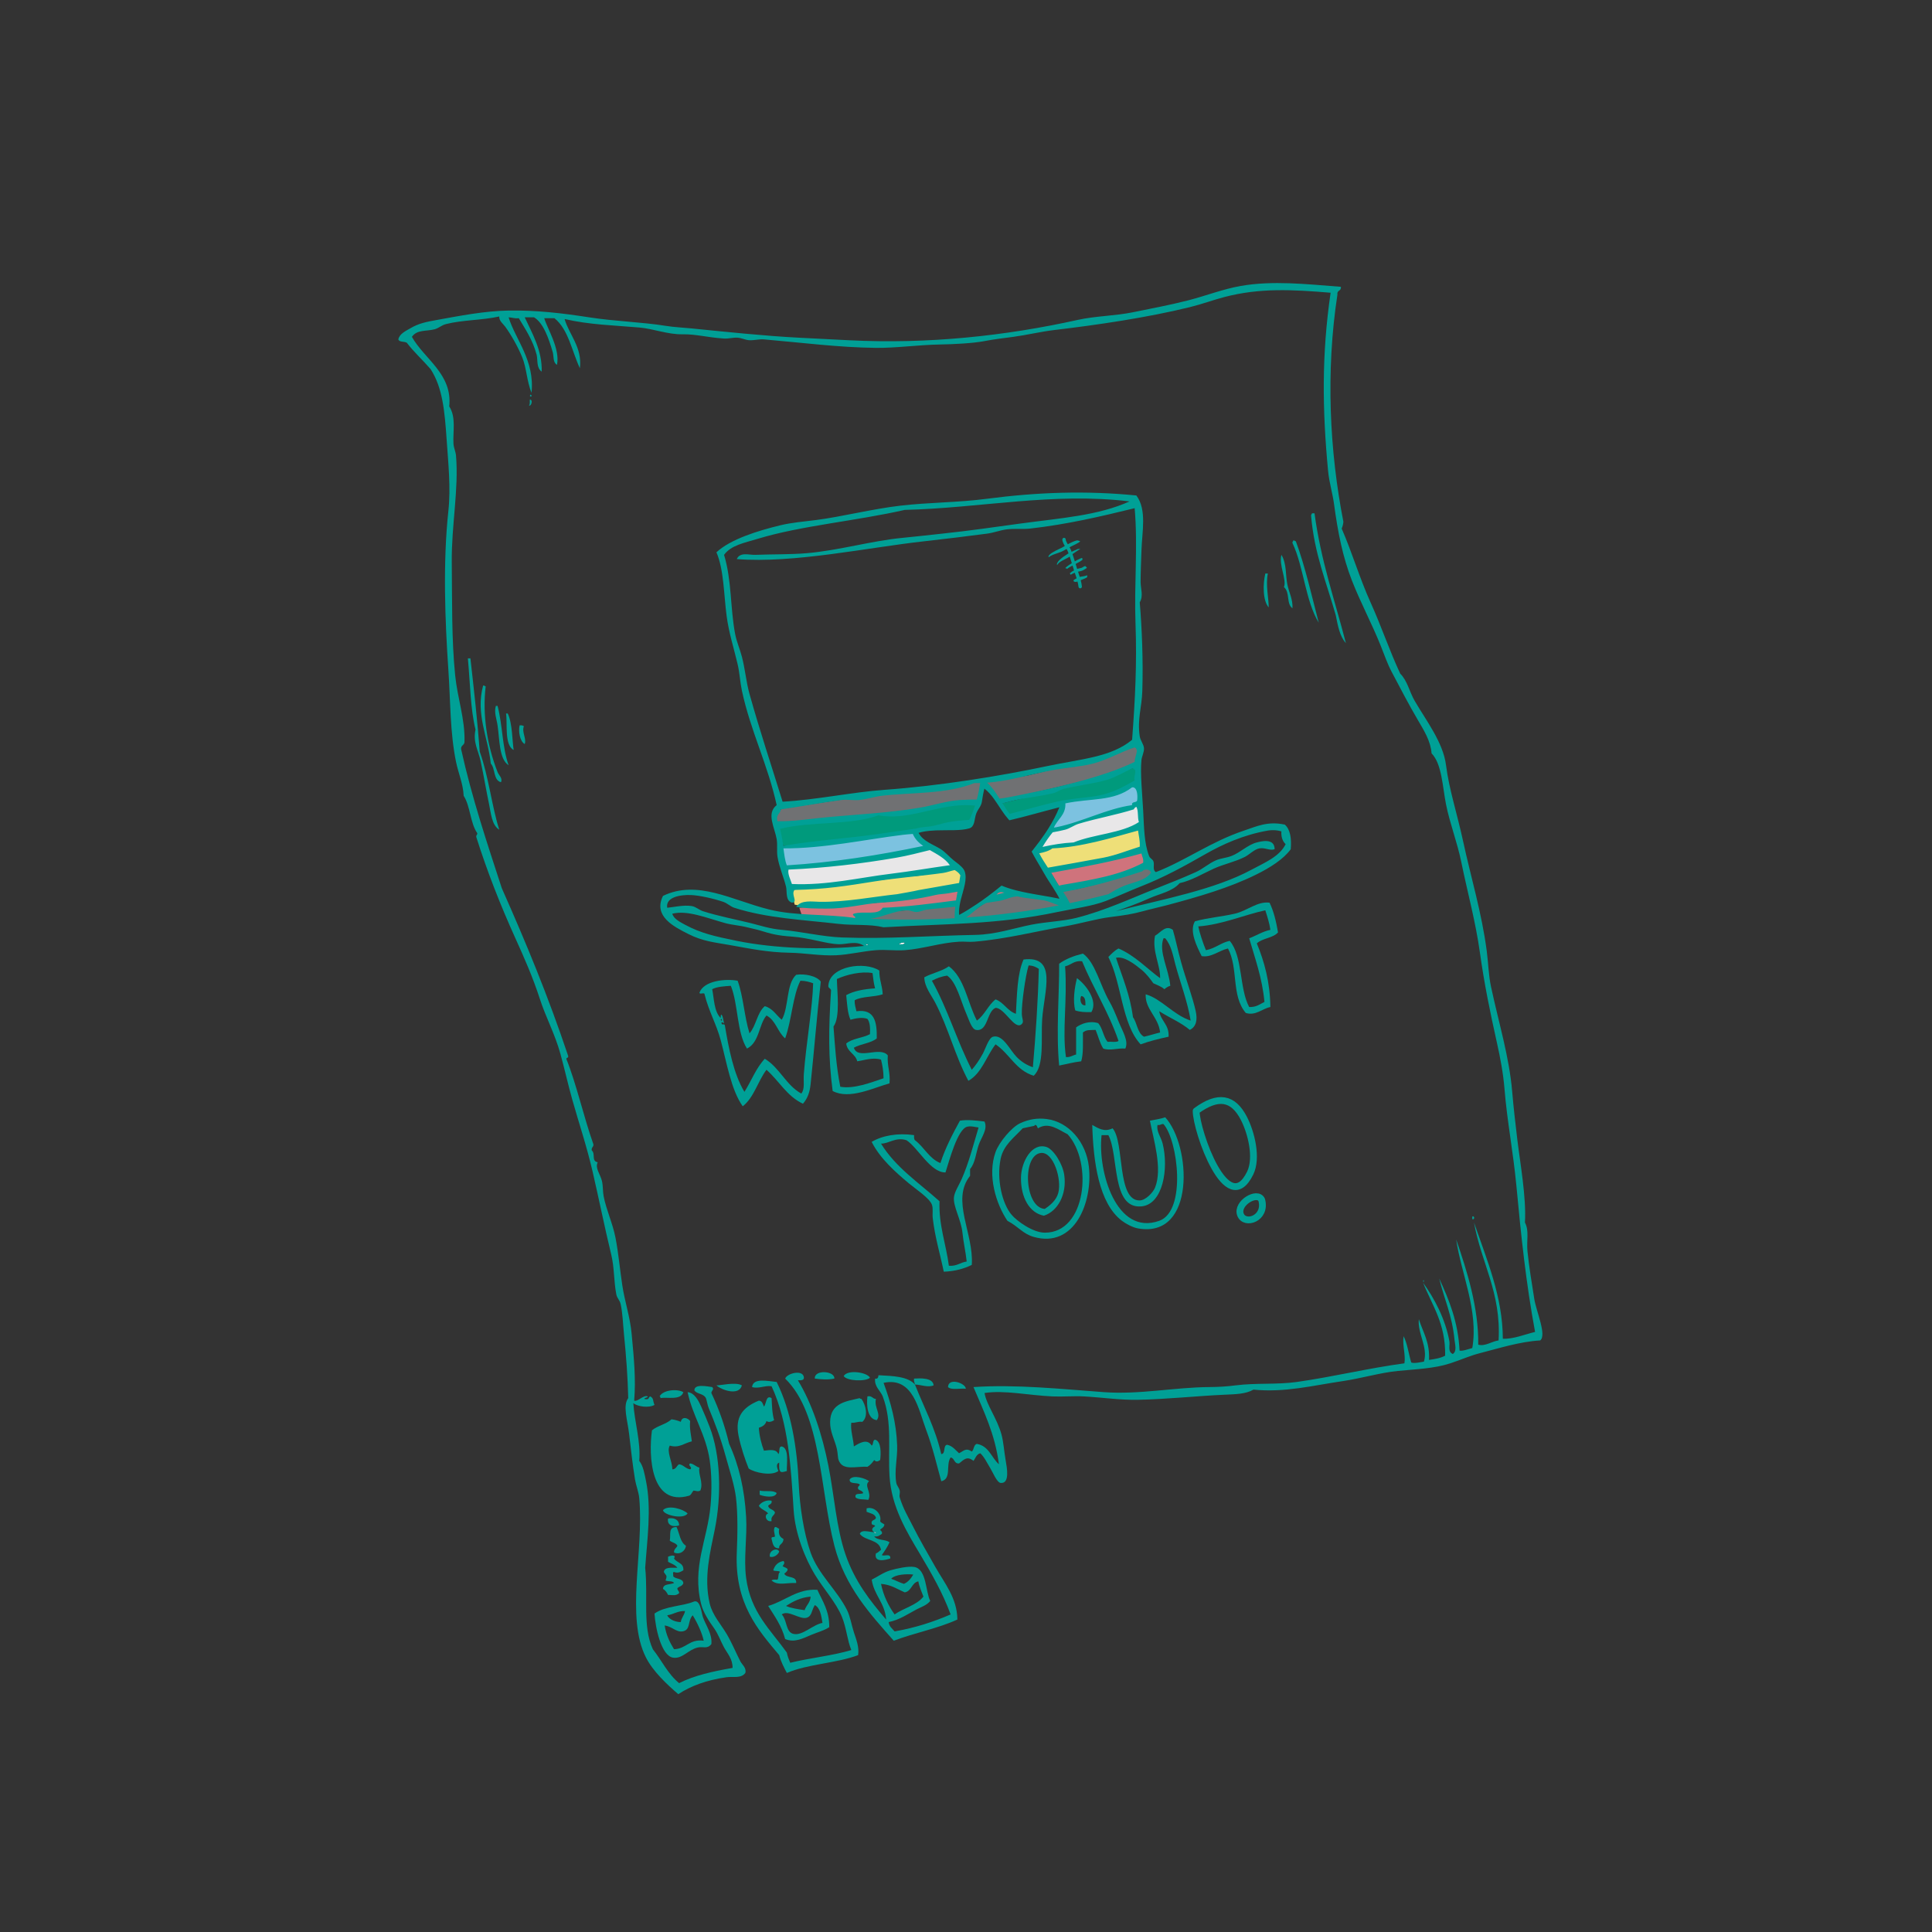 <?xml version="1.0" encoding="utf-8"?>
<!-- Generator: Adobe Illustrator 15.0.0, SVG Export Plug-In . SVG Version: 6.00 Build 0)  -->
<!DOCTYPE svg PUBLIC "-//W3C//DTD SVG 1.1//EN" "http://www.w3.org/Graphics/SVG/1.1/DTD/svg11.dtd">
<svg version="1.1" id="Ebene_1" xmlns="http://www.w3.org/2000/svg" xmlns:xlink="http://www.w3.org/1999/xlink" x="0px" y="0px"
	 width="566.93px" height="566.93px" viewBox="0 0 566.93 566.93" enable-background="new 0 0 566.93 566.93" xml:space="preserve">
<rect x="0" y="0" width="566.93" height="566.93" fill="#333333" stroke="none"/>
<g>
	<defs>
		<rect id="SVGID_1_" x="227.434" y="218.33" width="111.575" height="52.583"/>
	</defs>
	<clipPath id="SVGID_2_">
		<use xlink:href="#SVGID_1_"  overflow="visible"/>
	</clipPath>
	<path clip-path="url(#SVGID_2_)" fill="#707173" d="M229.309,237.321c0,0-2.552,3.402-1.701,4.252
		c0.851,0.852,45.887-4.701,45.887-4.701l13.357-1.753l1.229-5.884l-38.363,4.969L229.309,237.321z"/>
	<path clip-path="url(#SVGID_2_)" fill="#707173" d="M289.26,229.485l3.673,5.507c0,0,33.853-7.725,35.837-8.575
		c1.984-0.852,4.711-2.886,4.711-2.886l0.851-3.401l-0.866-1.538l-13.96,5.446l-9.11,1.377l-8.613,2.114L289.26,229.485z"/>
</g>
<polygon fill="#009A7C" points="228.457,243.083 229.875,248.187 237.244,247.902 252.553,245.917 256.804,245.068 263.324,244.218 
	268.736,243.66 273.995,242.943 281.748,241.951 285.15,241.099 286.567,237.13 286.852,235.458 280.57,236.058 257.779,238.767 
	247.323,240.288 238.147,240.533 230.057,242.092 "/>
<g>
	<defs>
		<rect id="SVGID_3_" x="227.434" y="218.33" width="111.575" height="52.583"/>
	</defs>
	<clipPath id="SVGID_4_">
		<use xlink:href="#SVGID_3_"  overflow="visible"/>
	</clipPath>
	<path clip-path="url(#SVGID_4_)" fill="#009A7C" d="M293.757,235.806l21.317-5.131l12.188-3.686l6.805-1.984l-0.852,5.67
		c0,0-9.877,3.438-14.116,3.77c-4.337,0.341-7.427,0.766-7.427,0.766l-7.654,2.551l-8.22,1.701L293.757,235.806z"/>
	<path clip-path="url(#SVGID_4_)" fill="#7CC2E0" d="M229.485,248.846c0,0,0.208,0.328,0.047,0.221
		c-0.16-0.107,1.145,5.334,1.145,5.334s17.348-1.7,18.311-1.812c0.964-0.113,11.111-1.588,11.111-1.588l4.025-0.852l5.443-0.85
		l2.154-1.191l-3.119-3.91l-20.522,2.154l-8.957,0.963l-4.422,0.566L229.485,248.846z"/>
	<path clip-path="url(#SVGID_4_)" fill="#7CC2E0" d="M312.38,235.274c0.17,0,6.123-0.906,6.123-0.906l4.082-0.453l3.798-0.795
		l3.288-1.303l3.402-1.531l1.586,1.984l0.058,2.154l-1.021,1.418l-3.515,1.359c0,0-6.974,1.701-7.144,1.814
		c-0.17,0.112-4.365,1.361-4.365,1.361l-3.346,1.133l-3.344,1.135l-3.176,0.396L312.38,235.274z"/>
	<path clip-path="url(#SVGID_4_)" fill="#E8E7E8" d="M230.682,255.007l1.588,5.271l17.121-1.473l9.242-1.191l6.688-0.736
		c0,0,4.876-0.625,5.046-0.738s4.252-0.623,4.252-0.623s3.118-0.623,2.948-0.623s2.041-0.625,2.041-0.625s-1.36-3.23-2.892-3.797
		c-1.53-0.568-3.062-1.814-3.062-1.814l-5.386,1.246l-10.148,1.758l-7.937,1.531l-7.823,0.85l-6.689,0.569L230.682,255.007z"/>
	<path clip-path="url(#SVGID_4_)" fill="#E8E7E8" d="M308.648,243.629l-3.061,4.594l0.283,1.076l8.164-1.418l6.746-1.359
		c0,0,4.535-1.418,4.705-1.418c0.171,0,4.875-1.189,4.875-1.189l2.893-1.191l1.475-0.965l-0.17-4.535c0,0-0.228-1.076-2.156-0.34
		c-1.926,0.738-8.957,2.551-8.957,2.551l-3.684,1.078l-3.232,0.963l-3.571,1.305L308.648,243.629z"/>
</g>
<polygon fill="#EEDF78" points="232.19,261.2 233.183,265.452 235.166,265.876 254.301,264.177 261.529,263.751 266.914,262.759 
	272.442,261.624 279.246,260.491 282.506,259.64 283.072,256.38 281.229,254.681 275.418,255.956 269.75,256.948 264.363,257.372 
	259.687,258.081 254.726,258.647 249.34,259.356 246.363,259.499 242.111,259.925 237.435,260.491 "/>
<polygon fill="#EEDF78" points="304.271,249.751 312.065,247.91 319.011,246.632 323.688,245.216 328.791,244.224 332.334,243.089 
	334.177,242.666 335.169,246.349 335.026,248.9 321.704,252.445 315.326,253.578 308.3,255.181 306.681,254.287 "/>
<polygon fill="#CF737C" points="234.552,266.376 235.402,268.929 251.984,270.487 257.514,268.786 262.757,267.228 273.812,266.235 
	279.339,265.384 281.465,265.243 282.032,261.132 265.591,263.685 259.922,264.677 252.552,265.243 247.023,265.669 
	241.779,265.669 "/>
<polygon fill="#CF737C" points="291.503,263.259 296.464,262.267 293.629,261.132 "/>
<polygon fill="#CF737C" points="307.969,255.393 310.945,260.354 318.032,259.361 324.127,257.66 329.371,256.242 333.906,254.543 
	336.883,253.125 336.032,249.156 331.497,250.291 326.111,251.85 321.434,252.982 317.465,253.975 312.079,255.109 "/>
<g>
	<defs>
		<rect id="SVGID_5_" x="227.434" y="218.33" width="111.575" height="52.583"/>
	</defs>
	<clipPath id="SVGID_6_">
		<use xlink:href="#SVGID_5_"  overflow="visible"/>
	</clipPath>
	<path clip-path="url(#SVGID_6_)" fill="#707173" d="M255.297,269.448l7.654-2.125c0,0,4.11-0.283,4.678-0.283
		c0.566,0,2.267-0.283,2.267-0.283l3.26-0.283l2.835-0.285l3.118-0.283h1.417l-0.141,4.252l-13.182,0.568h-6.52l-5.67-0.568
		L255.297,269.448z"/>
</g>
<polygon fill="#707173" points="311.796,261.698 313.072,264.249 314.064,265.81 320.301,264.675 324.835,263.257 328.379,261.698 
	332.064,260.282 335.607,258.722 339.01,256.737 338.301,254.612 334.189,255.321 330.363,256.737 326.82,257.872 323.561,259.005 
	319.732,259.997 316.048,260.849 312.788,261.415 "/>
<polygon fill="#707173" points="289.261,264.817 299.041,262.55 305.418,263.399 309.529,264.251 311.796,266.093 297.34,269.212 
	290.962,269.921 285.291,269.921 282.6,269.495 "/>
<g id="wewantyou_1_">
	<g>
		<path fill-rule="evenodd" clip-rule="evenodd" fill="#00A096" d="M268.482,406.277c2.654,6.723,5.982,12.771,7.717,20.413
			c1.423-0.071,0.429-2.56,1.742-2.739c1.623,0.368,2.421,1.562,3.485,2.489c1.46-0.736,2.044-1.675,3.733-0.498
			c0.707-0.539,0.5-1.989,1.494-2.24c3.554,0.595,4.26,4.04,6.474,5.974c-1.144-8.897-4.498-15.583-7.469-22.653
			c12.528-0.834,25.704,0.576,38.335,1.495c10.371,0.754,20.668-1.426,30.871-1.495c2.861-0.018,5.227-0.181,7.715-0.498
			c5.955-0.758,12.135-0.181,17.924-0.994c10.666-1.501,21.037-4.062,31.615-5.477c0.408-2.502-0.652-5.271-0.25-7.967
			c1.121,2.199,1.482,5.158,2.24,7.719c0.811,0.364,2.666-0.074,3.734-0.25c1.287-4.201-1.971-8.351-1.492-12.446
			c1.189,3.788,3.25,6.705,2.986,11.947c1.74-0.251,3.445-0.538,4.73-1.242c0.17-9.466-3.838-14.752-6.473-21.41
			c3.27,4.51,6.545,10.638,7.717,17.178c0.217,1.203-0.562,3.084,0.994,3.733c1.309-0.796,0.621-2.951,0.5-4.231
			c-0.678-7.105-3.111-12.155-4.48-17.923c2.842,6.2,5.529,12.558,5.973,21.157c0.811,0.217,2.633-0.45,3.732-0.745
			c1.9-10.869-3.338-22.084-4.727-31.864c3.145,9.13,6.619,20.041,6.471,30.867c2.035,0.584,3.969-0.98,5.975-1.244
			c0.775-14.122-5.09-22.68-7.219-34.601c3.791,10.975,8.428,21.864,8.463,34.103c3.039,0.168,6.475-1.288,9.461-1.991
			c-2.648-14.237-4.113-28.244-5.477-42.816c-0.926-9.898-2.748-19.193-3.484-28.381c-0.373-4.656-1.254-9.281-2.24-13.69
			c-1.992-8.884-3.756-17.562-4.98-26.386c-1.271-9.159-3.705-17.94-5.477-26.636c-1.18-5.804-3.361-11.294-4.48-16.929
			c-1.043-5.254-1.201-11.833-4.232-14.936c-0.271-3.591-2.209-6.7-3.982-9.708c-2.746-4.665-5.311-9.636-7.717-14.188
			c-1.32-2.5-2.154-5.029-3.238-7.718c-2.656-6.612-5.91-12.61-8.463-19.167c-2.668-6.86-4.098-14.018-5.227-22.405
			c-0.428-3.18-1.416-6.263-1.742-9.708c-1.699-17.924-1.91-34.068,0.744-52.278c-11.256-0.931-20.748-1.448-31.115,1.246
			c-3.316,0.862-6.562,2.091-10.207,2.987c-12.621,3.101-27.449,5.257-39.828,6.721c-3.872,0.458-8.01,1.458-11.95,1.992
			c-2.771,0.375-5.753,0.713-8.463,1.244c-3.291,0.645-9.29,0.943-12.944,0.996c-6.35,0.092-12.989,1.066-18.919,0.996
			c-11.069-0.128-22.011-1.566-32.86-2.489c-1.424-0.122-2.737,0.298-4.232,0.249c-1.125-0.037-2.238-0.649-3.485-0.748
			c-1.259-0.099-2.667,0.333-3.982,0.25c-4.876-0.306-8.22-1.319-12.198-1.245c-4.34,0.081-8.425-1.616-12.696-1.991
			c-7.293-0.64-14.627-0.797-21.906-2.489c1.224,4.415,5.285,8.391,4.481,14.438c-2.359-5.025-3.359-11.41-7.468-14.687
			c-0.996,0-1.992,0-2.987,0c0.808,2.897,4.743,9.023,3.735,13.692c-1.24-0.732-0.897-2.532-1.245-3.735
			c-1.16-3.993-2.741-8.576-5.478-10.206c-0.912,0-1.825,0-2.737,0c2.164,4.644,5.167,9.764,4.979,15.932
			c-1.621-1.135-1.097-3.422-1.494-4.978c-1.072-4.206-3.394-7.621-5.228-10.705c-1.246,0.167-1.927-0.231-2.987-0.249
			c1.986,6.5,7.729,12.657,6.722,22.156c-1.41-3.524-1.451-7.288-2.739-10.456c-1.233-3.033-3.247-6.576-4.979-8.962
			c-0.599-0.824-1.863-1.725-1.742-2.987c-5.181,1.14-10.828,0.993-15.683,2.24c-1.219,0.314-2.101,1.185-3.236,1.495
			c-2.47,0.672-5.218,0.042-6.721,2.241c3.636,6.509,11.963,10.909,10.953,20.413c2.073,3.209,1.042,7.258,1.245,10.952
			c0.063,1.154,0.651,2.347,0.747,3.486c0.834,9.948-1.368,20.582-1.246,31.366c0.128,11.186-0.075,22.543,0.997,33.108
			c0.689,6.8,2.914,12.831,2.739,19.416c0.062,1.142-1.126,1.032-0.996,2.241c3.189,14.401,7.626,27.556,11.948,40.825
			c7.176,16.152,13.556,31.575,19.417,49.04c0.286,0.784-0.39,0.605-0.498,0.996c2.952,7.323,5.082,16.989,7.966,25.143
			c0.042,0.786-0.662,0.831-0.498,1.743c1.182,0.998-0.189,3.125,1.743,3.484c-0.833,1.736,0.751,3.457,1.245,5.476
			c0.346,1.423,0.225,3.081,0.498,4.481c0.792,4.058,2.673,8.009,3.485,12.198c0.885,4.563,1.265,9.134,1.991,13.941
			c0.722,4.771,2.28,9.288,2.738,14.188c0.675,7.227,1.282,13.219,0.748,19.665c1.058,0.428,2.76-1.819,3.983-1.244
			c-0.069,0.514-0.928,0.235-0.996,0.747c1.702,0.34,0.965-0.468,1.742-0.747c1.079,0.573,0.673,1.262,1.245,2.49
			c-1.716,0.984-4.969,0.488-6.223-0.499c0.378,5.641,2.213,11.233,1.742,16.929c1.176,1.505,1.54,3.748,1.992,5.975
			c1.647,8.108,0.309,17.26-0.249,25.391c0.891,8.688-0.838,17.18,2.24,23.897c2.605,3.288,4.451,7.333,7.718,9.956
			c4.438-2.282,9.979-3.461,15.683-4.479c0.023-2.619-1.502-4.197-2.489-5.977c-0.988-1.778-1.672-3.885-2.987-5.725
			c-1.395-1.951-3.112-4.495-3.734-6.969c-2.768-11.011,1.835-18.927,2.738-28.879c0.432-4.754,0.321-9.569-0.25-13.44
			c-1.103-7.496-5.088-13.132-6.472-19.915c2.03,0.134,3.253,2.611,3.983,4.231c0.857,1.899,1.788,4.155,2.489,5.976
			c3.175,8.225,3.56,19.878,1.494,30.12c-1.29,6.396-3.289,13.948-1.494,21.657c0.794,3.41,3.337,6.182,4.98,8.962
			c1.549,2.623,2.676,5.396,3.983,7.965c0.544,1.072,1.921,2.012,1.493,3.486c-1.198,1.678-3.692,0.99-5.476,1.244
			c-5.943,0.845-10.535,2.57-14.19,4.979c-3.258-2.79-7.402-6.671-9.459-10.705c-6.08-11.912-0.583-31.084-1.992-46.799
			c-0.158-1.767-0.952-3.726-1.244-5.478c-0.671-4.013-1.229-9.005-1.743-13.441c-0.471-4.066-1.913-8.233-0.249-10.455
			c-0.147-6.238-0.604-12.312-1.244-18.671c-0.304-3.017-0.396-6.357-0.996-8.962c-0.261-1.13-1.048-1.736-1.245-2.739
			c-0.773-3.907-0.567-7.895-1.494-11.699c-1.913-7.851-3.595-16.277-5.476-24.396c-1.75-7.543-4.018-14.203-5.975-21.16
			c-1.251-4.445-2.258-9.004-3.484-13.443c-1.599-5.776-4.3-10.75-5.976-15.932c-2.126-6.577-4.621-12.179-7.219-17.922
			c-4.402-9.732-8.228-19.46-11.451-29.623c-0.206-0.705,0.351-0.646,0.249-1.246c-2.055-2.924-2.021-7.936-3.983-10.952
			c-0.141-3.476-1.531-6.512-2.24-9.958c-1.773-8.604-1.611-17.66-2.241-26.885c-0.99-14.537-1.644-31.538,0-46.8
			c0.733-6.801-0.042-13.976-0.497-20.662c-0.598-8.757-1.219-15.481-4.731-20.911c-2.268-2.626-4.845-4.945-6.97-7.716
			c-0.688-0.474-2.215-0.108-2.49-0.996c0.306-1.642,2.233-2.5,3.486-3.236c2.572-1.513,4.684-1.896,7.965-2.49
			c6.385-1.153,13.86-2.628,20.911-2.738c8.159-0.125,15.655,0.755,23.648,1.992c7.57,1.172,15.64,1.397,22.405,2.489
			c2.572,0.416,4.963,0.497,7.468,0.747c10.562,1.056,21.587,2.218,31.615,2.737c5.097,0.265,9.91,0.502,14.688,0.748
			c23.353,1.197,46.141-1.302,67.211-5.975c5.248-1.163,10.879-1.152,16.182-2.24c5.336-1.094,10.832-2.112,16.182-3.485
			c5.158-1.324,10.275-3.333,15.434-4.232c9.371-1.632,19.01-0.546,29.375,0.249c0.225,1.304-1.223,0.937-0.996,2.24
			c-3.479,22.627-2.318,45.963,1.742,66.714c-0.062,0.769-0.254,1.407-0.498,1.992c3.088,7.112,5.293,14.652,8.465,21.657
			c3.203,7.081,5.59,14.257,8.713,20.911c2.131,2.132,2.674,5.273,4.23,7.967c3.307,5.717,8.371,12.197,9.211,18.918
			c0.869,6.976,3.316,14.436,4.979,22.156c2.281,10.587,5.52,21.223,6.969,32.361c0.453,3.463,0.529,7.105,1.248,10.455
			c2.348,10.976,5.34,20.509,6.223,30.869c0.389,4.59,0.922,9.159,1.492,13.938c0.809,6.783,2.689,17.086,2.242,24.398
			c1.307,2.47,0.424,5.241,0.746,8.461c0.438,4.4,1.295,9.544,1.992,13.942c0.592,3.748,3.711,10.636,1.742,12.197
			c-6.09,0.359-12.164,2.332-17.676,3.733c-2.969,0.757-5.617,1.976-8.713,2.988c-4.746,1.553-10.076,1.711-15.434,2.241
			c-5.166,0.511-10.684,2.18-16.18,2.986c-8.65,1.27-16.99,3.409-26.141,2.489c-2.307,1.319-5.285,1.349-8.463,1.493
			c-8.26,0.375-17.053,1.333-25.391,1.492c-5.398,0.105-10.461-0.698-15.932-0.994c-2.951-0.16-6.189,0.134-9.213,0
			c-6.98-0.307-14.154-1.908-19.913-0.997c0.593,3.544,3.673,7.407,4.979,12.201c0.598,2.191,0.704,4.575,1.244,7.716
			c0.318,1.857,1.297,6.745-1.494,6.473c-1.09-0.108-2.316-3.135-2.986-4.232c-1.134-1.853-1.754-3.309-2.986-4.481
			c-1.126,0.286-1.401,1.42-1.993,2.241c-1.83-1.479-2.746-0.467-4.232,0.745c-1.552,0.142-1.252-1.568-2.49-1.742
			c-1.489,2.174,0.364,6.288-2.738,6.972c-1.244-4.403-2.37-9.572-4.481-15.187c-2.171-5.771-3.766-15.561-12.448-13.689
			c2.098,5.74,3.763,11.696,3.984,18.421c0.122,3.7-0.886,7.441-0.249,10.953c0.139,0.763,0.793,1.378,0.996,2.239
			c0.163,0.691-0.185,1.391,0,1.993c1.023,3.339,2.417,5.595,3.733,8.214c2.106,4.186,4.474,8.224,6.722,12.198
			c2.691,4.758,6.414,9.176,6.472,15.433c-5.673,2.626-12.668,3.928-18.669,6.223c-6.865-7.745-14.308-15.829-17.425-27.879
			c-4.286-16.566-3.791-38.729-14.438-49.042c0.483-1.504,5.012-2.741,5.477-0.496c0.179,1.092-0.831,0.994-1.743,0.994
			c4.125,6.791,7.128,15.83,8.962,25.143c1.727,8.774,2.306,18.067,4.979,25.891c2.689,7.868,7.188,13.639,11.948,19.167
			c-0.361-4.949-3.544-7.077-4.23-11.699c1.598-0.772,3.454-2.144,5.476-2.739c1.825-0.537,5.189-1.276,6.97-0.994
			c3.722,0.585,3.345,7.428,4.729,9.956c-0.946,1.276-2.607,1.767-3.982,2.49c-2.581,1.354-5.038,3.098-8.214,3.733
			c0.135,1.357,1.077,1.911,1.741,2.739c6.075-1.061,11.452-2.822,16.43-4.979c-2.282-6.269-5.599-12.021-8.961-17.674
			c-3.842-6.461-8.394-13.753-8.961-22.902c-0.489-7.872,0.867-15.801-1.992-23.4c-0.594-1.578-2.518-2.854-2.24-5.229
			c0.835,0.172,0.91-0.417,0.996-0.994C262.029,403.771,266.398,403.881,268.482,406.277z M261.512,463.282
			c1.306,0.438,2.395,1.091,3.733,1.494c1.267-0.558,2.074-1.578,2.74-2.737C266.15,461.817,262.633,461.97,261.512,463.282z
			 M265.496,467.266c-2.21-0.942-4.022-2.284-6.97-2.489c0.743,3.57,2.196,6.434,3.982,8.962c2.679-1.884,6.454-2.675,8.464-5.228
			c-0.532-1.46-1.194-2.788-1.494-4.48C267.484,464.442,267.543,466.907,265.496,467.266z"/>
		<path fill-rule="evenodd" clip-rule="evenodd" fill="#00A096" d="M155.715,115.769
			C156.635,116.523,154.959,116.607,155.715,115.769L155.715,115.769z"/>
		<path fill-rule="evenodd" clip-rule="evenodd" fill="#00A096" d="M155.465,117.263c0.977-0.09,0.513,1.985-0.248,1.742
			C155.56,118.684,155.463,117.924,155.465,117.263z"/>
		<path fill-rule="evenodd" clip-rule="evenodd" fill="#00A096" d="M384.984,150.62c0.25,0,0.5,0,0.748,0
			c1.904,14.076,5.861,25.145,9.209,38.087c-1.801-1.933-2.355-5.113-2.986-8.215c-2.668-9.448-6.275-17.955-7.221-29.125
			C384.668,150.965,384.971,150.938,384.984,150.62z"/>
		<path fill-rule="evenodd" clip-rule="evenodd" fill="#00A096" d="M379.51,158.585c0.4-0.069,0.428,0.235,0.744,0.25
			c2.732,7.31,4.803,16.603,6.723,23.897c-3.938-6.436-4.393-16.352-7.717-23.4C379.188,158.93,379.494,158.904,379.51,158.585z"/>
		<path fill-rule="evenodd" clip-rule="evenodd" fill="#00A096" d="M376.023,162.817c1.582,2.619,1.178,5.99,1.742,8.713
			c0.475,2.293,1.658,4.378,1.494,6.97c-1.883-1.375-0.639-4.618-2.49-6.223C377.641,170.092,375.189,165.777,376.023,162.817z"/>
		<path fill-rule="evenodd" clip-rule="evenodd" fill="#00A096" d="M371.293,168.294c0.248,0,0.498,0,0.746,0
			c-0.695,3.424,0.281,7.354,0.25,9.958C370.523,176.203,370.57,171.423,371.293,168.294z"/>
		<path fill-rule="evenodd" clip-rule="evenodd" fill="#00A096" d="M137.293,193.188c0.25,0,0.498,0,0.747,0
			c1.005,8.871,2.131,18.943,2.738,27.381c2.616,7.266,3.603,16.342,5.726,22.903c-2.21-1.342-2.428-4.825-2.987-7.469
			c-0.863-4.074-1.483-8.036-2.49-12.695c-0.664-3.083-2.288-5.482-1.493-9.211C138.036,207.97,137.977,200.624,137.293,193.188z"/>
		<path fill-rule="evenodd" clip-rule="evenodd" fill="#00A096" d="M141.773,201.153c0.402-0.069,0.43,0.235,0.748,0.25
			c-0.99,8.236,0.398,17.313,3.484,25.141c0.394,0.996,1.565,1.832,0.996,2.988c-2.259-0.562-1.625-4.018-2.987-5.476
			C143.232,216.36,139.478,209.527,141.773,201.153z"/>
		<path fill-rule="evenodd" clip-rule="evenodd" fill="#00A096" d="M145.509,207.128c0.166,0,0.332,0,0.497,0
			c1.527,5.853,1.32,11.933,3.236,17.425c-2.81-1.82-2.611-7.499-3.236-11.699C145.719,210.918,144.918,209.055,145.509,207.128z"/>
		<path fill-rule="evenodd" clip-rule="evenodd" fill="#00A096" d="M148.496,209.369c0.166,0,0.332,0,0.498,0
			c1.379,2.83,1.336,8.365,1.742,10.704C147.953,218.678,148.95,212.273,148.496,209.369z"/>
		<path fill-rule="evenodd" clip-rule="evenodd" fill="#00A096" d="M152.479,212.854c0.577-0.08,0.956,0.039,1.245,0.249
			c-0.671,1.8,0.84,3.623,0.249,5.228C152.554,217.559,152.064,214.639,152.479,212.854z"/>
		<path fill-rule="evenodd" clip-rule="evenodd" fill="#00A096" d="M375.027,273.594c-1.443,1.708-4.623,1.684-6.223,3.237
			c2.199,5.349,3.865,11.236,3.982,18.669c-2.363,0.46-4.316,2.651-7.221,1.743c-4.324-5.11-2.111-13.055-5.227-18.92
			c-2.584,0.571-4.891,2.742-7.717,2.241c-1.387-2.786-3.705-7.282-1.99-10.207c3.869-1.079,7.609-1.307,11.699-2.241
			c3.727-0.851,6.559-3.683,10.205-3.235C373.764,267.39,374.477,270.41,375.027,273.594z M371.293,267.123
			c-6.047,1.288-12.674,4.212-19.666,4.728c0.346,1.758,1.379,4.908,2.24,6.971c2.738-0.499,4.309-2.164,6.971-2.739
			c3.883,4.5,2.783,13.98,5.727,19.417c2.09,0.1,3.133-0.849,4.48-1.492c-0.658-7.062-2.752-12.682-4.48-18.671
			c2.113-0.79,3.838-1.968,6.223-2.49C372.467,270.761,371.885,268.938,371.293,267.123z"/>
		<path fill-rule="evenodd" clip-rule="evenodd" fill="#00A096" d="M349.137,302.222c-2.611-2.202-6.021-3.605-8.959-5.478
			c0.475,2.926,2.93,3.874,2.736,7.469c-2.873,0.612-5.658,1.311-8.215,2.241c-5.611-6.09-5.508-17.892-9.459-25.641
			c0.904-0.922,1.783-1.868,2.986-2.49c4.869,2.101,8.588,6.116,12.197,8.713c0.135-3.688-2.404-7.951-1.492-12.446
			c1.709-0.981,3.098-3.272,5.229-1.743c0.816,2.725,1.484,6.148,2.488,9.708c1.381,4.897,3.355,10.149,4.232,14.188
			C351.418,299.226,351.074,301.256,349.137,302.222z M341.42,275.337c-1.52,3.905,1.561,9.029,1.992,13.94
			c-0.725,0.188-1.234,0.592-1.742,0.997c-0.852-0.809-2.121-1.2-3.238-1.746c-0.879-1.264-2.129-2.879-3.482-3.981
			c-1.955-1.589-5.088-4.051-7.469-3.485c1.838,5.63,4.127,10.808,4.979,17.427c1.25,1.735,1.297,4.676,3.236,5.725
			c1.637-0.354,3.121-0.864,4.729-1.245c-0.455-4.522-4.471-6.812-4.23-11.201c4.648,1.331,8.074,6.026,13.193,7.717
			c-0.928-5.671-3.035-11.055-4.48-16.43c-0.734-2.732-1.184-5.636-2.988-7.717C341.754,275.337,341.588,275.337,341.42,275.337z"/>
		<path fill-rule="evenodd" clip-rule="evenodd" fill="#FFFFFF" d="M265.496,276.581c-0.035,0.713-1.038,0.456-1.742,0.499
			C264.114,276.694,264.725,276.557,265.496,276.581z"/>
		<path fill-rule="evenodd" clip-rule="evenodd" fill="#FFFFFF" d="M254.043,277.328c0.042-0.292,0.455-0.21,0.749-0.249
			C254.752,277.371,254.337,277.291,254.043,277.328z"/>
		<path fill-rule="evenodd" clip-rule="evenodd" fill="#00A096" d="M330.219,307.698c-2.289-0.2-4.473,0.707-6.471,0
			c-1.004-1.57-1.488-3.656-2.242-5.477c-1.875,0.091-2.576-0.125-3.734,0.746c-0.033,2.953,0.191,6.167-0.498,8.464
			c-2.309,0.264-4.314,0.831-6.473,1.245c-0.941-9.709,0.057-21.036,0-29.873c1.908-1.411,4.316-2.323,6.971-2.985
			c3.646,2.587,5.062,9.338,7.719,13.939c1.057,1.833,1.838,3.775,2.736,5.975C329.496,302.834,331.234,305.439,330.219,307.698z
			 M312.545,283.553c0.707,10.092-0.896,18.684,0.25,26.635c1.346,0.103,1.949-0.537,2.986-0.747c0-2.653,0-5.311,0-7.966
			c1.463-1.074,3.928-2.029,6.471-1.244c1.295,1.442,1.51,3.967,2.74,5.477c1.061-0.102,2.564,0.24,3.234-0.25
			c-2.902-8.464-7.375-15.359-10.703-23.4C315.119,281.812,314.344,283.191,312.545,283.553z"/>
		<path fill-rule="evenodd" clip-rule="evenodd" fill="#00A096" d="M303.334,315.664c-5.239-1.563-7.113-6.495-11.201-9.21
			c-2.712,3.513-4.002,8.445-7.968,10.705c-3.893-7.232-5.839-15.46-9.708-22.903c-1.221-2.349-3.147-4.608-3.235-7.468
			c2.25-1.235,5.194-1.775,7.219-3.235c4.62,3.428,5.464,10.631,8.214,15.931c2.284-1.616,3.287-4.514,5.479-6.225
			c2.488,0.914,3.432,3.372,5.975,4.232c0.322-5.732,0.389-11.724,2.239-15.932c10.017-1.25,6.073,9.232,5.476,17.426
			C305.415,304.593,306.576,312.711,303.334,315.664z M301.84,283.303c-0.912,2.896-2.091,11.268-1.992,14.188
			c0.055,1.59,0.681,2.297,0,2.988c-2.031,2.061-5.045-4.778-7.715-4.729c-2.598,1.049-2.201,7.072-5.727,6.472
			c-1.252-0.215-2.041-2.889-2.738-4.48c-1.805-4.122-2.951-9.526-5.726-11.452c-1.756,0.235-3.167,0.816-4.48,1.495
			c4.701,8.405,7.25,17.455,11.699,26.137c1.206-1.407,2.061-2.606,3.237-4.73c0.735-1.328,1.726-4.634,2.987-4.978
			c2.893-0.783,4.924,3.886,6.971,5.975c1.316,1.343,2.898,2.358,4.729,2.986c0.82-9.266,1.531-19.813,1.743-28.876
			C304.025,283.772,303.134,283.335,301.84,283.303z"/>
		<path fill-rule="evenodd" clip-rule="evenodd" fill="#00A096" d="M259.023,291.767c-2.467,0.852-6.082,0.555-8.215,1.742
			c-0.083,1.327,0.31,2.18,0.499,3.235c5.417-0.77,6.045,3.25,5.974,7.967c-1.72,1.433-4.721,1.585-6.72,2.737
			c1.177,3.714,7.627-0.552,9.957,2.241c-0.239,3.144,0.806,5.004,0.499,8.215c-4.825,1.331-11.772,4.854-16.679,2.24
			c-1.308-9.748-1.195-18.25-0.498-29.125c0.251-1.165-0.999-0.827-0.747-1.992c0.529-5.585,10.705-7.013,14.936-4.232
			C258.002,287.476,258.913,289.22,259.023,291.767z M245.58,287.286c0.058,3.816,1.029,11.245-0.996,13.938
			c0.426,5.56,0.775,11.645,1.991,17.676c4.03,0.72,9.025-1.262,12.695-2.489c-0.01-2.062-0.327-3.821-0.746-5.476
			c-2.334-0.74-4.88,0.188-6.97,0.496c-0.564-2.257-2.95-2.692-3.237-5.227c1.745-1.491,4.871-1.602,6.97-2.739
			c0.089-1.831,0.001-3.486-0.747-4.48c-1.527-0.591-3.635-0.12-4.978,0.248c-0.867-1.954-0.989-4.652-1.246-7.217
			c2.244-1.243,5.206-1.766,8.464-1.992c-0.364-1.379-0.567-2.919-0.747-4.48C252.834,284.939,248.373,285.98,245.58,287.286z"/>
		<path fill-rule="evenodd" clip-rule="evenodd" fill="#00A096" d="M240.851,288.033c-1.091,9.665-2,20.74-2.987,30.12
			c-0.254,2.413-0.867,4.126-2.24,5.725c-4.71-2.177-7.034-6.739-10.705-9.957c-2.551,3.341-3.646,8.139-6.97,10.705
			c-3.409-4.769-4.694-12.817-6.472-19.418c-1.279-4.745-3.486-8.417-4.73-13.441c0.041-0.705-1.534,0.207-1.494-0.498
			c1.289-3.44,7.402-4.153,11.202-3.484c1.683,4.623,1.973,10.64,3.485,15.434c1.949-2.201,2.222-6.076,4.481-7.966
			c2.349,0.637,3.334,2.639,4.978,3.981c2.138-3.67,1.219-10.398,4.232-13.191C236.111,285.662,239.611,286.348,240.851,288.033z
			 M234.876,287.784c-2.249,4.327-2.546,11.592-4.48,16.927c-2.21-1.857-2.78-5.353-5.477-6.721
			c-2.278,2.646-2.061,7.895-5.726,9.708c-3.015-4.703-2.526-12.907-4.73-18.421c-2.008,0.148-4.072,0.243-5.475,0.997
			c0.56,2.744,0.522,6.513,2.489,8.461c0.042-0.37-0.088-0.918,0.249-0.994c0.491,0.587,0.491,1.665,0.747,2.489
			c-0.318-0.015-0.345-0.32-0.747-0.25c-0.044,1.265,0.841,0.056,0.996,0.996c1.051,6.369,2.586,14.315,5.726,19.418
			c2.024-3.203,3.43-7.026,5.974-9.709c4.365,2.606,6.208,7.733,10.704,10.207c1.118-1.313,0.581-3.563,0.748-5.726
			c0.717-9.317,2.547-19.326,2.737-26.639C237.514,288.135,236.346,287.809,234.876,287.784z M211.477,299.233
			C212.096,300.204,211.84,298.409,211.477,299.233L211.477,299.233z"/>
		<path fill-rule="evenodd" clip-rule="evenodd" fill="#00A096" d="M316.029,287.036c2.596,1.895,6.234,6.606,4.232,9.957
			c-1.801,0.059-3.451-0.033-4.73-0.496C314.762,293.777,315.32,289.73,316.029,287.036z M318.52,295.002
			c0.004-1.331-0.055-2.601-1.246-2.737C316.76,293.228,317.1,295.177,318.52,295.002z"/>
		<path fill-rule="evenodd" clip-rule="evenodd" fill="#00A096" d="M341.918,327.861c7.609,8.229,9.047,35.589-7.965,32.612
			c-1.615-0.284-3.59-1.378-4.729-2.24c-6.818-5.16-8.395-17.374-8.715-28.131c1.723,0.925,3.451,2.213,5.975,0.995
			c3.553,4.039,1.162,21.305,7.967,21.161c1.756-0.039,3.926-2.372,4.48-3.735c2.287-5.622-0.486-14.263-1.494-19.665
			C338.963,328.558,340.561,328.329,341.918,327.861z M339.68,330.103c-0.432,1.846,0.998,3.49,1.492,5.478
			c1.83,7.343,0.086,17.84-6.223,18.421c-8.881,0.816-6.592-15.036-9.709-20.91c-0.664,0-1.328,0-1.99,0
			c-1.182,10.527,4.264,29.665,16.928,25.143c8.066-2.883,5.459-23.649,1.242-28.381
			C340.635,329.731,340.541,330.303,339.68,330.103z"/>
		<path fill-rule="evenodd" clip-rule="evenodd" fill="#00A096" d="M295.615,358.233c-3.307-4.9-5.955-13.254-3.482-20.167
			c1.053-2.946,4.785-7.351,7.219-8.461c2.732-1.248,5.179-1.552,7.717-1.245c6.553,0.791,11.625,6.8,12.445,13.938
			c1.205,10.47-4.193,24.088-16.18,20.662C300.133,362.047,298.848,359.926,295.615,358.233z M300.098,331.098
			c-2.586,2.792-5.642,4.919-6.473,8.963c-1.232,5.993,0.451,13.168,3.236,16.43c1.52,1.778,6.178,5.206,9.709,5.227
			c12.189,0.073,14.184-20.633,6.721-28.876c-2.574-1.252-5.544-3.762-8.713-1.743c-0.25-0.33-0.234-0.925-0.746-0.995
			c-0.152,0.014-0.296,0.037-0.25,0.248C302.377,330.556,301.272,330.864,300.098,331.098z"/>
		<path fill-rule="evenodd" clip-rule="evenodd" fill="#00A096" d="M288.896,329.106c1.055,2.31-0.969,4.613-1.742,6.969
			c-0.792,2.411-0.987,5.187-2.489,6.972c0,0.664,0,1.327,0,1.991c-5.698,7.113,1.147,16.979,0.496,26.14
			c-2.285,1.116-4.936,1.865-8.214,1.991c-1.134-5.443-2.568-10.016-3.236-15.685c-0.16-1.372,0.171-2.82-0.249-3.982
			c-0.699-1.931-4.812-4.624-6.722-6.223c-3.947-3.302-8.467-7.283-10.952-12.198c3.053-1.845,7.573-2.682,12.446-1.99
			c-0.034,0.613-0.039,1.198,0.249,1.492c2.711,2.02,4.119,5.343,7.469,6.722c1.487-4.57,3.593-8.521,5.726-12.446
			C283.75,328.471,286.711,328.829,288.896,329.106z M283.917,330.6c-2.915,0.532-5.361,10.065-6.472,13.444
			c-4.419,0.057-8.048-7.249-11.451-9.461c-3.211-1.017-5.209,1.063-7.469,0.997c4.329,7.039,11.194,11.54,17.176,16.928
			c-0.301,6.848,1.979,12.88,2.739,18.917c2.347,0.191,3.338-0.977,5.228-1.244c-0.318-2.976-0.929-5.406-1.245-8.464
			c-0.4-3.873-2.8-7.744-2.49-10.455c0.175-1.525,1.514-3.58,2.241-5.227c2.125-4.808,3.379-9.868,4.979-15.186
			C285.96,330.721,285.193,330.367,283.917,330.6z"/>
		<path fill-rule="evenodd" clip-rule="evenodd" fill="#00A096" d="M306.32,356.737c-4.244-0.789-6.808-5.377-6.721-11.2
			c0.069-4.64,3.204-10.326,7.469-8.963c2.072,0.664,4.758,4.911,5.227,8.216C313.104,350.479,310.408,355.423,306.32,356.737z
			 M310.553,350.018c1.053-4.062-1.439-11.917-4.979-11.701c-5.71,0.353-5.021,16.047,0.996,16.43
			C308.132,353.723,309.982,352.216,310.553,350.018z"/>
		<path fill-rule="evenodd" clip-rule="evenodd" fill="#00A096" d="M432.031,356.986c0.729-0.363,0.729,1.114,0,0.748
			C432.031,357.484,432.031,357.236,432.031,356.986z"/>
		<path fill-rule="evenodd" clip-rule="evenodd" fill="#00A096" d="M417.596,375.905
			C417.885,374.923,417.885,376.891,417.596,375.905L417.596,375.905z"/>
		<path fill-rule="evenodd" clip-rule="evenodd" d="M464.146,392.335C464.041,392.232,464.309,392.5,464.146,392.335
			L464.146,392.335z"/>
		<path fill-rule="evenodd" clip-rule="evenodd" fill="#00A096" d="M244.834,404.533c-1.881,0.411-4.024,0.228-5.726,0
			C238.871,401.831,244.999,402.228,244.834,404.533z"/>
		<path fill-rule="evenodd" clip-rule="evenodd" fill="#00A096" d="M255.289,404.286c-1.2,1.162-6.778,1.009-7.717-0.499
			C248.754,401.784,254.507,402.691,255.289,404.286z"/>
		<path fill-rule="evenodd" clip-rule="evenodd" fill="#00A096" d="M268.482,406.277c-0.079-0.586-0.393-0.936-0.249-1.744
			c1.776-0.102,5.555-0.315,5.726,1.991C272.275,407.236,270.23,406.318,268.482,406.277z"/>
		<path fill-rule="evenodd" clip-rule="evenodd" fill="#00A096" d="M227.906,405.53c4.232,8.494,5.999,19.174,6.473,29.873
			c0.297,6.701,1.494,14.486,3.485,20.163c2.265,6.456,7.755,10.98,10.705,16.929c0.931,1.876,1.297,4.333,1.992,6.472
			c0.685,2.105,1.615,4.355,1.244,6.72c-6.326,2.388-14.829,2.597-20.911,5.229c-0.851-1.639-1.73-3.247-2.24-5.229
			c-6.271-7.455-13.104-15.171-12.447-30.12c0.231-5.265,0.328-11.472-0.249-16.18c-0.446-3.643-1.871-7.871-2.987-11.951
			c-1.559-5.692-3.181-9.814-4.978-14.188c-0.517-1.255-0.604-2.717-0.997-3.236c-0.852-1.125-2.45-0.933-3.236-1.991
			c-0.052-2.062,3.844-1.158,5.228-0.997c0.688,0.686-0.224,1.042-0.25,1.742c2.173,4.549,3.94,9.504,5.228,14.938
			c2.893,6.283,4.511,13.353,4.979,21.409c0.348,5.975-0.767,12.156,0,17.922c1.35,10.162,7.094,15.112,11.949,21.907
			c0.199,1.13,0.604,2.051,0.996,2.987c5.788-1.432,12.374-2.064,17.922-3.733c-1.201-2.944-1.421-6.441-2.738-9.709
			c-1.677-4.166-5.378-8.196-7.966-12.446c-2.761-4.538-5.77-11.878-6.223-18.919c-0.797-12.356-1.431-25.437-6.472-36.346
			c-1.936-0.286-3.794,0.821-5.726,0.248C220.966,404.273,225.13,405.236,227.906,405.53z"/>
		<path fill-rule="evenodd" clip-rule="evenodd" fill="#00A096" d="M283.419,407.521c-1.722-0.186-4.275,0.459-5.229-0.498
			C278.255,404.134,283.339,405.833,283.419,407.521z"/>
		<path fill-rule="evenodd" clip-rule="evenodd" fill="#00A096" d="M217.7,406.524c-0.838,3.241-6.105,1.313-7.469,0
			C211.245,406.608,215.847,405.437,217.7,406.524z"/>
		<path fill-rule="evenodd" clip-rule="evenodd" fill="#00A096" d="M200.523,408.518c-0.768,2.485-4.672,1.359-6.722,1.743
			c0.04-0.29-0.055-0.444-0.249-0.499C194.518,407.843,198.733,407.461,200.523,408.518z"/>
		<path fill-rule="evenodd" clip-rule="evenodd" fill="#00A096" d="M254.542,409.762c1.379-0.299,1.447,0.711,2.49,0.747
			c-0.592,2.604,1.651,4.396,0.249,6.225C254.514,416.411,254.219,412.351,254.542,409.762z"/>
		<path fill-rule="evenodd" clip-rule="evenodd" fill="#00A096" d="M226.413,410.261c0.134,2.119,0.122,4.317,0.746,6.473
			c-0.484,0.348-1.604,0.812-2.24,0.247c-0.297,1.113-1.169,1.653-2.241,1.991c0.164,2.575,0.759,4.719,1.494,6.722
			c1.843-0.217,3.623-0.526,4.232,0.997c0.558-0.521-0.084-2.242,0.996-2.241c2.296,0.547,1.378,5.277,1.494,7.219
			c-0.584,0.08-0.935,0.393-1.743,0.249c-0.646-0.432-0.504-1.653-0.497-2.737c-1.113,0.432-0.542,1.684-0.25,2.488
			c-2.069,1.531-7.004,0.468-8.713-0.746c-1.033-2.551-2.339-6.387-2.987-9.71c-1.038-5.316,1.141-8.237,5.974-10.206
			c1.014,0.064,1.16,0.998,1.494,1.743C224.906,412.011,224.707,409.221,226.413,410.261z"/>
		<path fill-rule="evenodd" clip-rule="evenodd" fill="#00A096" d="M253.048,417.229c-1.351-0.188-1.929,0.396-3.236,0.248
			c-0.323,1.938,0.573,4.713,0.748,6.972c1.541-0.938,3.903-2.466,5.228-0.248c0.592-0.321,0.208-1.617,0.996-1.743
			c1.889,0.461,1.714,4.221,1.493,5.975c-0.632,0.438-1.213,0.638-1.741,0c-0.567,0.762-1.151,1.505-1.993,1.991
			c-3.375-0.231-7.281,1.316-8.463-1.991c-0.274-0.769-0.202-1.919-0.499-3.237c-0.597-2.653-2.037-4.959-1.991-7.966
			c0.087-5.637,4.928-6.047,8.713-6.969c0.007,0.24,0.305,0.192,0.497,0.248C254.052,412.25,254.899,415.655,253.048,417.229z"/>
		<path fill-rule="evenodd" clip-rule="evenodd" fill="#00A096" d="M202.515,416.98c-0.22,2.378,0.28,4.034,0.498,5.977
			c-2.312,0.52-3.737,2.065-6.472,1.244c-1.007,1.753,0.742,4.614,0.747,6.97c1.157-0.006,1.232-1.092,1.992-1.495
			c1.367,0.211,1.869,1.285,3.236,1.495c0.913-0.555-0.875-1.15,0-1.744c1.174,0.154,1.674,0.982,2.738,1.246
			c-0.492,1.786,1.252,4.442,0.25,6.721c-0.792,0.381-1.095,0.089-1.991,0c-0.461,0.451-0.619,1.206-1.245,1.494
			c-11.352,3.326-11.999-11.643-10.953-19.169c1.612-1.375,4.197-1.776,5.725-3.235c1.042,0.12,1.933,0.392,2.74,0.746
			C200.098,415.595,201.754,415.969,202.515,416.98z"/>
		<path fill-rule="evenodd" clip-rule="evenodd" fill="#00A096" d="M255.041,434.656c-1.693,1.284,0.921,3.342-0.249,5.475
			c-1.243-0.251-3.008,0.022-3.735-0.744c-0.338-1.502,1.563-0.762,2.241-1.247c-0.162-0.751-1.13-0.695-1.494-1.244
			c-0.213-0.794,0.391-0.77,0.498-1.245c-0.677-0.816-3.043,0.058-2.987-1.493C250.317,432.603,254.025,433.84,255.041,434.656z"/>
		<path fill-rule="evenodd" clip-rule="evenodd" fill="#00A096" d="M222.927,437.394c1.505,0.404,4.022-0.205,4.979,0.746
			c-0.495,1.593-3.761,0.989-4.979,0.498C222.927,438.223,222.927,437.809,222.927,437.394z"/>
		<path fill-rule="evenodd" clip-rule="evenodd" fill="#00A096" d="M226.413,440.381c0.21,1.041-0.675,0.986-0.997,1.492
			c0.192,1.138,1.689,0.967,1.992,1.991c-0.219,0.945-1.292,1.034-0.996,2.491c-1.602,0.374-2.325-1.857-0.997-2.241
			c-0.737-0.922-2.139-1.179-2.738-2.241C223.291,440.776,225.113,440.019,226.413,440.381z"/>
		<path fill-rule="evenodd" clip-rule="evenodd" fill="#00A096" d="M201.768,444.114c-1.187,1.872-7.108,0.475-7.219-0.994
			C196.176,441.484,200.596,442.874,201.768,444.114z"/>
		<path fill-rule="evenodd" clip-rule="evenodd" fill="#00A096" d="M256.535,449.592c0.006,0.242,0.305,0.192,0.497,0.25
			C257.025,449.599,256.727,449.646,256.535,449.592c-1.016-0.595-0.595-1.273,0.249-1.742c-0.068-0.512-0.928-0.234-0.996-0.747
			c-0.251-1.248,1.116-0.876,1.244-1.743c-0.313-1.18-1.713-1.273-2.738-1.741c0-0.332,0-0.665,0-0.996
			c2.2-0.694,4.545,1.648,3.982,3.733c0.196,0.551,0.871,0.624,1.245,0.997c-0.088,0.824-0.746,1.079-1.245,1.492
			c0.107,0.475,0.712,0.449,0.498,1.244c-0.604,0.393-1.063,0.93-2.239,0.747c0.826,1.248,3.333,0.813,4.48,1.742
			c-0.597,1.396-1.43,2.556-2.241,3.733c0.536,0.504,2.595-0.658,2.49,0.997c-1.319,0.491-4.915,1.352-4.232-1.493
			c0.667-0.163,0.947-0.713,1.494-0.996c-0.497-3.155-4.694-2.608-6.223-4.73C252.802,448.668,255.194,449.624,256.535,449.592z"/>
		<path fill-rule="evenodd" clip-rule="evenodd" fill="#00A096" d="M199.279,447.601c-1.501,0.565-3.651,0.134-3.237-1.991
			C197.493,445.246,199.285,445.779,199.279,447.601z"/>
		<path fill-rule="evenodd" clip-rule="evenodd" fill="#00A096" d="M198.532,448.097c0.867,1.872,1.044,4.433,2.738,5.479
			c-0.13,1.578-1.822,2.757-3.485,1.991c-0.059-1.056,0.727-1.267,0.996-1.991c-0.426-0.82-1.579-0.912-2.24-1.494
			C196.906,450.263,196.007,448.084,198.532,448.097z"/>
		<path fill-rule="evenodd" clip-rule="evenodd" fill="#00A096" d="M227.409,448.097c0.619-0.038,0.771,0.392,1.245,0.498
			c-0.339,1.751,0.306,2.515,1.245,2.988c-0.007,1.64-1.458,1.451-1.245,2.738c-1.778,0.117-1.895-1.425-2.24-2.738
			c-0.223-0.804,0.811-0.351,0.996-0.747C227.332,450.019,226.833,448.798,227.409,448.097z"/>
		<path fill-rule="evenodd" clip-rule="evenodd" fill="#FFFFFF" d="M256.535,449.592c0.192,0.055,0.49,0.007,0.497,0.25
			C256.839,449.784,256.541,449.834,256.535,449.592z"/>
		<path fill-rule="evenodd" clip-rule="evenodd" fill="#00A096" d="M228.653,455.316c-0.403,1.03-1.728,1.825-2.739,1.494
			C225.495,454.989,228.152,453.948,228.653,455.316z"/>
		<path fill-rule="evenodd" clip-rule="evenodd" fill="#00A096" d="M200.523,460.793c-0.867,0.49-1.545,0.938-2.739,0.498
			c-0.539-0.043-0.113,0.884-0.249,1.244c0.722,0.939,2.803,0.518,2.987,1.994c-0.187,0.891-1.193,0.963-1.743,1.492
			c-0.065,0.729,0.562,0.765,0.498,1.493c-0.95,0.832-1.71,0.531-3.237,0.498c-0.371-0.708-0.773-1.383-1.493-1.741
			c0.052-1.608,2.091-1.229,3.235-1.742c-0.343-0.738-1.802-0.357-2.489-0.749c0.589-1.582,0.199-1.306-0.499-2.489
			c0.194-1.55,2.287-1.198,3.983-1.244c-0.623-0.871-1.785-1.202-2.739-1.741c0-0.498,0-0.997,0-1.495
			c0.767-0.385,2.497-0.686,1.743,0.498C198.534,458.633,200.705,458.538,200.523,460.793z"/>
		<path fill-rule="evenodd" clip-rule="evenodd" fill="#00A096" d="M229.898,458.056c0.546,0.522,0.051,1.106-0.249,1.493
			c0.423,0.406,1.249,0.411,1.493,0.995c-0.129,0.617-0.606,0.888-0.996,1.246c0.648,1.426,3.676,0.474,3.485,2.739
			c-2.818-0.166-5.365,0.891-7.219-0.749c0.321-0.342,1.08-0.247,1.742-0.248c0.42-0.576,0.082-1.911,0.746-2.241
			c-0.34-0.487-1.524-0.134-1.991-0.498C227.338,459.312,228.294,458.362,229.898,458.056z"/>
		<path fill-rule="evenodd" clip-rule="evenodd" fill="#00A096" d="M239.855,466.521c1.486,3.325,3.519,6.105,3.485,10.952
			c-1.411,0.97-3.347,1.46-5.228,2.239c-2.603,1.08-4.917,2.406-7.717,1.247c-1.019-3.878-3.091-6.702-4.979-9.711
			C230.282,469.877,234.014,466.091,239.855,466.521z M230.645,471.248c1.543,0.697,3.54,0.942,5.477,1.247
			c0.435-1.476,1.659-2.158,1.742-3.984C234.821,468.786,232.678,469.964,230.645,471.248z M236.619,474.734
			c-2.048,0.509-5.355-2.407-7.22-0.996c1.639,1.725,1.089,5.219,3.486,5.726c2.669,0.564,5.646-2.736,8.463-3.235
			c-0.363-2.128-0.626-4.353-2.24-5.229C238.108,472.503,238.31,474.313,236.619,474.734z"/>
		<path fill-rule="evenodd" clip-rule="evenodd" fill="#00A096" d="M208.738,482.451c-1.224,1.555-2.423,0.626-3.983,0.994
			c-2.877,0.682-4.521,3.384-7.219,2.988c-3.512-0.515-5.236-8.858-5.477-12.944c3.051-2.223,8.294-2.149,11.452-3.484
			c1.986-0.842,2.307,3.196,2.737,4.48C207.05,476.861,209.074,479.465,208.738,482.451z M195.793,473.987
			c0.575,1.359,2.773,2.057,3.984,1.991c0.188-1.305,1.025-1.961,1.243-3.235C198.8,472.679,197.687,473.724,195.793,473.987z
			 M200.274,478.718c-1.814,0.302-3.033-1.43-5.228-1.742c0.424,2.812,1.506,4.965,2.738,6.969c3.64-0.093,4.424-3.044,8.713-2.49
			c-0.438-2.153-1.91-5.375-3.236-7.467C201.68,475.715,202.777,478.301,200.274,478.718z"/>
		<path fill-rule="evenodd" clip-rule="evenodd" fill="#00A096" d="M377.02,241.98c-5.014-1.089-8.24,0.501-11.949,1.741
			c-9.809,3.282-16.848,8.651-25.889,12.198c-1.123-0.695-0.287-2.217-0.75-3.236c-0.268-0.593-0.986-0.825-1.244-1.493
			c-1.48-3.863-1.473-8.625-1.74-13.442c-0.281-5.098-0.879-10.827-0.498-14.688c0.105-1.086,0.809-2.375,0.746-3.486
			c-0.062-1.144-1.059-2.249-1.244-3.483c-0.754-5.002,0.6-8.624,0.746-13.195c0.289-9.032-0.113-18.564-0.746-26.139
			c1.127-1.93,0.248-4.012,0.248-5.974c0-2.935,0.156-6.072,0.25-9.21c0.166-5.578,1.65-11.966-1.494-16.181
			c-14.736-1.451-28.856-0.993-44.062,0.996c-8.264,1.081-16.852,1.03-25.142,1.992c-8.41,0.976-17.464,3.304-24.894,4.232
			c-3.551,0.442-7.131,0.758-10.207,1.493c-6.704,1.603-14.83,4.129-18.919,7.967c2.187,5.017,2.168,12.483,2.989,18.67
			c0.656,4.957,2.13,9.481,3.235,14.189c0.609,2.595,0.71,5.213,1.245,7.717c2.525,11.824,7.678,21.923,10.206,33.606
			c-3.099,2.432-0.603,6.521,0,9.958c0.294,1.677-0.03,3.505,0.249,5.227c0.489,3.007,1.798,5.925,2.49,8.712
			c0.377,1.518-0.241,4.103,1.742,4.731c1.917-0.162-0.369-2.332,0.747-3.735c9.153-0.188,15.564-1.237,23.401-2.488
			c6.695-1.07,13.47-1.551,20.162-2.489c1.152-0.163,2.281-0.616,3.437-0.858c0.656,0.397,1.281,0.831,1.678,1.545
			c-0.112,0.759-0.241,1.506-0.374,2.249c-3.846,0.666-7.781,1.355-11.907,2.094c-1.133,0.303-5.262,1.008-6.276,1.193
			c-7.16,0.759-14.978,2.345-22.653,2.241c-2.365-0.033-5.461-0.644-6.97,1.493c2.975,0.495,5.859,0.471,8.713,0.499
			c6.131,0.059,10.755-1.414,16.18-1.742c6.07-0.366,11.539-1.198,15.932-2.241c1.235-0.292,2.428-0.289,3.733-0.499
			c0.929-0.147,1.856-0.316,2.784-0.489c-0.154,0.846-0.304,1.696-0.433,2.562c-7.307,0.945-14.52,1.923-21.518,2.159
			c-1.343,2.379-5.408,0.848-8.463,1.743c-0.981,0.373,1.062,1.04,0.248,1.246c-8.706-1.242-17.16-0.508-25.142-2.49
			c-10.822-2.686-21.012-8.852-31.117-3.982c-2.946,5.957,3.153,9.019,7.467,11.201c4.225,2.137,7.672,2.434,12.199,3.237
			c5.769,1.023,10.972,2.134,17.425,2.241c4.572,0.075,9.098,0.962,13.692,0.746c3.872-0.182,7.705-1.174,11.699-1.493
			c2.869-0.23,5.679,0.206,8.464,0c5.363-0.399,10.543-2.19,15.932-2.489c1.574-0.088,2.958,0.129,4.482,0
			c9.532-0.805,18.215-3.088,26.386-4.482c4.723-0.805,9.355-2.223,13.443-2.737c4.213-0.533,6.447-0.845,9.709-1.743
			c2.332-0.644,4.668-1.13,6.971-1.744c9.613-2.559,18.436-5.164,26.137-8.961c4.164-2.053,8.098-4.563,10.205-7.467
			C379.018,245.956,378.613,243.373,377.02,241.98z M337.688,256.169c-1.619,2.244-4.994,2.663-7.717,3.733
			c-1.742,0.685-3.332,1.633-4.73,2.49c-3.699,0.982-7.49,1.837-11.32,2.634c-0.551-1.165-1.209-2.241-1.91-3.281
			c8.182-1.474,16.029-3.703,23.188-6.075C335.74,254.885,337.713,254.968,337.688,256.169z M334.949,250.443
			c0.156,0.922,0.676,1.482,0.498,2.738c-6.971,3.687-14.773,4.951-23.648,6.473c-0.35,0.061-0.695,0.148-1.041,0.235
			c-0.432-0.651-0.85-1.312-1.23-2.01c-0.326-0.6-0.686-1.184-1.053-1.764C317.42,254.495,326.277,252.888,334.949,250.443z
			 M334.451,248.452c-3.486,1.077-7.143,2.574-10.703,3.235c-5.732,1.066-11.064,2.017-16.251,2.925
			c-0.897-1.356-1.796-2.729-2.531-4.219c1.469-0.294,2.848-0.678,3.843-1.445c8.475-0.37,17.107-3.005,25.145-5.228
			C334.145,245.274,334.557,246.605,334.451,248.452z M315.033,247.208c-3.061,0.147-6.125,0.642-9.127,1.316
			c0.906-1.504,1.887-2.953,2.996-4.29v-0.001c1.223-0.218,2.492-0.473,3.643-0.76c1.377-0.345,2.602-1.324,3.982-1.743
			c5.297-1.606,10.912-2.571,16.18-4.232c0.141-0.358,0.389-0.608,0.748-0.746c0.666,1.077,0.289,3.198,0.746,4.479
			C329.143,244.554,320.973,244.765,315.033,247.208z M333.705,234.76c-0.041,0.955-1.752,0.242-1.496,1.494
			c-7.602,1.083-14.357,4.859-22.154,6.472c-0.252,0.054-0.529,0.08-0.791,0.125c0.996-2.471,3.531-3.691,3.363-7.11
			c7.398-1.574,14.121-0.487,19.582-4.713c0.084,0,0.166,0,0.25,0C333.857,231.177,333.828,233.893,333.705,234.76z
			 M332.957,229.034c-3.766,2.115-7.139,4.036-12.447,4.73c-3.676,0.479-6.912,0.681-10.455,1.493
			c-4.254,0.975-9.043,2.378-13.759,3.564c-0.766-0.954-1.451-2.006-2.119-3.079c1.665-0.419,3.378-0.893,5.175-1.23
			c3.166-0.598,6.578-0.992,9.707-1.744c0.994-0.239,1.971-0.993,2.986-1.244c4.547-1.125,9.133-1.575,12.947-2.738
			c2.619-0.798,5.027-2.372,7.217-3.237c0.084,0,0.166,0.001,0.25,0C333.92,225.886,332.559,227.565,332.957,229.034z
			 M332.957,223.558c-9.389,4.664-25.278,8.156-37.342,10.456c-0.787,0.149-1.553,0.25-2.312,0.331
			c-1.077-1.728-2.202-3.398-3.648-4.67c6.397-0.473,12.67-2.444,18.908-3.627c4.189-0.795,8.377-1.001,12.197-1.991
			c4.354-1.129,8.189-3.49,12.197-4.73C334.4,219.97,332.891,222.062,332.957,223.558z M219.94,203.643
			c-0.992-3.556-1.282-7.302-2.24-10.953c-0.604-2.3-1.548-4.368-1.992-6.721c-1.447-7.693-0.958-15.641-3.236-23.152
			c2.063-2.838,5.884-3.49,9.958-4.73c12.591-3.83,28.976-5.244,43.065-8.462c22.169-0.528,43.499-5.22,65.967-2.49
			c-9.246,4.16-19.92,4.859-31.863,6.473c-7.498,1.013-14.943,2.129-23.15,2.987c-3.826,0.398-7.08,0.803-11.701,1.245
			c-9.017,0.861-18.418,3.651-27.88,4.48c-4.833,0.423-10.497,0.3-15.186,0.498c-1.837,0.079-4.531-0.934-5.477,1.245
			c16.724,1.314,38.474-3.412,55.016-5.228c6.318-0.694,12.774-1.505,18.421-2.24c2.01-0.263,3.803-0.995,5.725-1.245
			c2.357-0.307,4.74,0.005,6.972-0.249c10.757-1.226,20.368-3.462,30.618-5.975c0.971,11.071-0.17,22.446,0.25,33.855
			c0.432,11.761-0.1,22.123-0.998,34.105c-6.137,5.104-14.938,5.613-24.893,7.716c-14.049,2.969-31.684,5.817-47.795,6.97
			c-9.491,0.682-19.718,2.905-29.872,3.485C226.401,224.731,223.016,214.664,219.94,203.643z M229.15,237.498
			c5.685-0.812,11.715-1.926,17.674-2.738c1.77-0.242,3.502,0.148,5.228,0c2.183-0.188,4.377-0.959,6.721-1.244
			c8.24-1,19.083-0.436,27.135-3.735c0.579,0.019,1.155-0.007,1.731-0.019c-0.238,1.592-0.572,3.235-1.004,4.855
			c-1.553,0.013-3.161,0.033-4.959,0.143c-3.772,0.229-7.665,1.55-11.701,2.239c-9.712,1.663-20.093,2.047-29.125,2.988
			c-4.319,0.449-8.559,1.101-12.696,0.997C227.583,238.917,229.005,238.845,229.15,237.498z M257.779,239.241
			c8.261,1.626,16.598-2.871,25.391-2.987c0.991-0.013,1.971,0.059,2.95,0.138c-0.471,1.477-1.026,2.889-1.675,4.179
			c-2.019,0.147-4.036,0.309-6.004,0.662c-1.821,0.327-3.56,0.962-5.228,1.245c-0.004,0.001-0.008,0.001-0.012,0.001
			c-0.644,0.065-1.297,0.125-1.915,0.201c-0.787,0.096-1.712,0.196-2.515,0.466c-3.602,0.526-7.251,1.018-10.992,1.573
			c-8.486,1.256-18.362,1.825-27.881,3.485c-0.309-1.684-0.588-3.396-0.997-4.98C237.608,240.977,249.802,242.218,257.779,239.241z
			 M229.898,248.949c11.808,0.068,23.971-2.616,35.101-3.982c0.962-0.119,1.91-0.188,2.853-0.254c0.638,1.52,1.75,2.603,3.058,3.52
			c-13.219,2.771-26.479,4.848-40.016,5.695C230.328,252.503,230.133,250.705,229.898,248.949z M261.264,256.417
			c-8.989,1.09-18.526,3.444-28.877,2.988c-0.406-1.224-1.332-3.077-0.996-4.232c10.94-0.476,21.371-1.73,31.615-3.486
			c3.341-0.571,6.608-1.442,9.849-2.234c2.158,1.243,4.447,2.405,5.875,4.431C273.131,254.659,267.149,255.705,261.264,256.417z
			 M281.327,253.61c-0.002-0.002-0.004-0.005-0.008-0.007c0,0,0,0-0.001,0c-0.519-0.433-1.062-0.836-1.503-1.176
			c-1.138-0.882-2.441-2.439-3.812-3.281c-2.313-1.422-5.031-2.257-6.354-4.564c-0.037-0.062-0.083-0.114-0.116-0.178
			c0.502-0.162,1.037-0.279,1.583-0.381c0.187-0.035,0.377-0.064,0.568-0.092c0.361-0.055,0.73-0.098,1.103-0.135
			c0.612-0.059,1.233-0.1,1.864-0.125c3.571-0.133,7.317,0.161,9.806-0.601c0.768-0.235,1.119-0.825,1.339-1.543
			c0.015-0.043,0.03-0.084,0.042-0.127c0.242-0.872,0.322-1.911,0.674-2.788c0.381-0.95,1.012-1.6,1.371-2.499
			c0.097-0.231,0.182-0.473,0.227-0.753c0.227-1.426,0.393-2.558,0.755-3.939c1.108,0.829,2.014,1.904,2.851,3.065
			c-0.002,0-0.002,0-0.002,0c0.376,0.521,0.739,1.056,1.095,1.6c0.687,1.047,1.367,2.103,2.104,3.088
			c0,0.001,0.002,0.001,0.002,0.001c0.284,0.379,0.582,0.743,0.89,1.092c0.003,0.004,0.005,0.007,0.008,0.011
			c0.127,0.143,0.245,0.296,0.376,0.433c4.479-1.03,9.451-2.497,14.672-3.819c-0.887,2.226-2,4.27-3.225,6.22
			c-0.316,0.504-0.64,1-0.971,1.493c-1.062,1.565-2.191,3.075-3.365,4.55c-0.192,0.242-0.377,0.493-0.572,0.733
			c0.908,1.737,1.904,3.388,2.883,5.057c0.293,0.502,0.594,1,0.879,1.51c0.004,0.009,0.012,0.017,0.017,0.027
			c0.749,1.336,1.608,2.607,2.442,3.896c0.371,0.572,0.729,1.15,1.074,1.74c0.309,0.527,0.609,1.056,0.879,1.608
			c-1.704-0.371-3.627-0.69-5.605-1.027c-0.363-0.062-0.728-0.125-1.093-0.189c-0.286-0.05-0.573-0.103-0.86-0.153
			c-0.46-0.083-0.919-0.166-1.378-0.254c-0.122-0.023-0.241-0.049-0.363-0.073c-1.126-0.22-2.242-0.459-3.324-0.733
			c-1.56-0.396-3.049-0.855-4.374-1.43c-1.332,1.099-2.706,2.163-4.105,3.205c-0.001,0-0.001,0-0.002,0
			c-1.035,0.771-2.097,1.521-3.185,2.25c-1.65,1.107-3.347,2.176-5.152,3.157c-0.098-0.833-0.025-1.692,0.104-2.556
			c0.092-0.628,0.215-1.256,0.373-1.887c0.769-3.073,2.012-6.122,1.099-8.462c-0.052-0.135-0.126-0.271-0.213-0.408
			c-0.164-0.258-0.386-0.517-0.636-0.774c-0.011-0.009-0.019-0.02-0.028-0.029C281.901,254.104,281.62,253.853,281.327,253.61z
			 M293.128,264.383c1.544-0.257,3.042-1.005,4.48-1.244c0.307-0.051,0.614-0.087,0.921-0.114c2.626,0.65,5.328,0.726,7.783,1.168
			c1.54,0.279,3.008,1.05,4.422,1.478c-8.828,1.7-17.95,2.913-27.275,3.575c1.564-1.036,2.917-2.468,4.663-3.576
			c0.327-0.208,0.797-0.443,1.319-0.729C290.672,264.769,291.901,264.587,293.128,264.383z M292.43,262.523
			c0.312-0.358,0.618-0.637,1.075-0.711c0.306-0.05,0.743,0.008,1.229,0.113C293.969,262.125,293.201,262.327,292.43,262.523z
			 M266.241,267.123c0.909-0.012,1.823,0.542,2.74,0.496c1.056-0.052,2.211-0.644,3.236-0.746c2.663-0.263,5.376-0.536,8.091-0.824
			c-0.116,1.087-0.183,2.217-0.187,3.396c-8.17,0.463-16.466,0.552-24.833,0.166C258.896,269.219,262.462,267.167,266.241,267.123z
			 M216.206,276.083c-6.391-1.296-10.593-2.242-15.186-4.728c-1.441-0.782-3.384-1.749-3.733-3.238
			c4.421-1.103,10.032,1.233,15.434,2.74c2.121,0.59,4.39,0.696,6.472,1.244c0.985,0.259,2.87,0.638,3.859,0.946
			c3.07,0.952,5.058,1.505,9.334,1.792c4.984,0.334,10.261,2.155,13.692,2.241c2.541,0.062,5.149-1.153,7.468,0.498
			C241.369,278.869,227.175,278.312,216.206,276.083z M254.043,277.328c0.042-0.292,0.455-0.21,0.749-0.249
			C254.752,277.371,254.337,277.291,254.043,277.328z M263.753,277.08c0.36-0.385,0.971-0.523,1.742-0.499
			C265.461,277.294,264.458,277.037,263.753,277.08z M367.311,255.173c-10.992,5.942-26.002,8.675-39.83,12.198
			c3.244-1.112,6.568-2.313,9.707-3.735c3.131-1.415,6.775-1.974,8.963-4.48c3.533-0.785,6.775-2.777,9.957-4.232
			c2.975-1.359,6.316-2.012,9.211-3.485c1.287-0.656,2.773-2.234,4.23-2.49c1.684-0.294,3.027,0.749,4.482,0.25
			c-0.01-3.433-4.109-2.269-5.227-1.991c-2.635,0.651-4.82,2.972-7.469,3.982c-1.484,0.565-3.068,0.649-4.48,1.246
			c-2.127,0.894-3.854,2.536-5.975,3.483c-3.584,1.603-7.424,3.161-11.451,4.73c-7.182,2.798-15.096,6.562-23.648,8.713
			c-3.875,0.973-8.73,1.113-13.195,1.992c-4.824,0.948-10.416,2.878-16.43,2.985c-13.408,0.242-25.809,1.24-39.082,0.749
			c-5.679-0.211-12.018-1.743-17.675-2.241c-3.572-0.314-6.095-1.216-9.21-1.991c-3.9-0.973-9.621-2.076-13.941-3.485
			c-1.105-0.362-2.041-1.292-3.236-1.495c-2.354-0.397-5.516,0.351-7.219,0.498c-0.56-3.188,3.989-3.855,6.971-3.733
			c2.556,0.104,6.604,1.03,9.46,1.992c1.191,0.401,2.181,1.402,3.236,1.741c9.564,3.082,20.258,3.536,30.619,4.731
			c4.568,0.526,8.924-0.008,13.192,0.995c18.68-1.066,33.497-0.766,51.034-4.482c4.973-1.053,10.123-1.676,14.189-3.235
			c3.424-1.315,6.74-2.871,10.205-4.232c6.846-2.688,12.812-5.965,18.918-9.459c5.305-3.035,11.406-5.734,18.422-6.97
			c0.941-0.166,2.574-0.222,3.984,0.25c-0.127,1.34,0.246,2.866,1.244,3.733C375.459,251.404,371.029,253.162,367.311,255.173z"/>
	</g>
</g>
<path fill="#00A096" d="M313.189,166.91l-0.594-0.204c0.648-0.89,5.165-3.418,4.974-2.911l0.09,0.389
	C317.561,164.675,313.557,166.406,313.189,166.91z"/>
<path fill="#00A096" d="M310.351,165.701l-0.258-0.051c0.219-1.111,1.659-2.118,3.116-3.053l0.264-0.17
	c0.666-0.434,2.146-0.998,2.832-1.34h0.715c-0.689,0.344-2.248,1.493-2.865,1.896l-0.405,0.456
	C312.932,163.963,310.506,164.914,310.351,165.701z"/>
<path fill="#00A096" d="M307.923,163.462l-0.313-0.102c0.276-0.851,1.693-1.571,3.379-2.357c0.259-0.121,0.481-0.225,0.637-0.305
	c0.427-0.221,0.868-0.488,1.318-0.759c0.941-0.567,2.921-1.527,3.378-1.341l0.626,0.203c0,0.423-2.601,1.46-3.487,1.995
	c-0.47,0.283-0.93,0.56-1.374,0.791c-0.165,0.085-0.4,0.196-0.676,0.324C310.676,162.252,308.087,162.956,307.923,163.462z"/>
<path fill="#00A096" d="M316.976,172.643c-0.254,0-0.471-0.193-0.497-0.451c-0.12-1.217-0.552-2.512-0.97-3.765
	c-0.118-0.356-0.235-0.707-0.343-1.05c-0.153-0.486-0.301-0.973-0.449-1.459c-0.424-1.396-0.862-2.839-1.413-4.213
	c-0.104-0.261-0.331-0.637-0.57-1.035c-0.501-0.833-1.019-1.695-0.999-2.373c0.008-0.276,0.23-0.471,0.515-0.485
	c0.276,0.008,0.493,0.239,0.485,0.515c-0.012,0.385,0.49,1.219,0.856,1.829c0.26,0.434,0.506,0.843,0.641,1.178
	c0.567,1.414,1.012,2.878,1.442,4.294c0.146,0.483,0.294,0.967,0.445,1.45c0.106,0.337,0.222,0.683,0.339,1.034
	c0.435,1.305,0.885,2.654,1.017,3.982c0.026,0.275-0.174,0.52-0.449,0.547C317.009,172.642,316.992,172.643,316.976,172.643z"/>
<path fill="#00A096" d="M314.202,168.674l-0.284-0.444c0.479-0.406,0.847-0.693,1.438-0.914l0.136-0.169
	c0.438-0.165,1.188-0.378,1.692-0.474c0.612-0.116,0.914-0.661,1.378-0.522l0.399,0.488c-0.524,0.313-1.135,0.82-1.833,0.952
	c-0.463,0.087-0.941,0.178-1.299,0.312l-0.116,0.043C315.222,168.129,314.548,168.381,314.202,168.674z"/>
<path fill="#00A096" d="M315.127,170.634l-0.149-0.321c0.149-0.22,1.054-0.694,1.619-0.929c0.765-0.317,1.062-0.104,2.464-0.571
	l-0.045,0.533c-0.218,0.301-1.352,0.676-2.035,0.961C316.36,170.565,315.714,170.962,315.127,170.634z"/>
<path fill="none" stroke="#00A096" stroke-width="2" stroke-linecap="round" stroke-linejoin="round" stroke-miterlimit="10" d="
	M351,326c0,5.723,9.104,32.113,15.865,18.209c2.161-4.449,0.285-11.896-1.866-16.056C361.868,322.102,357.5,321.223,351,326L351,326
	z"/>
<path fill="none" stroke="#00A096" stroke-width="2" stroke-miterlimit="10" d="M370.234,352.099
	c-1.234-2.709-7.456,0.958-6.234,4.291S371.729,357.567,370.234,352.099z"/>
</svg>
